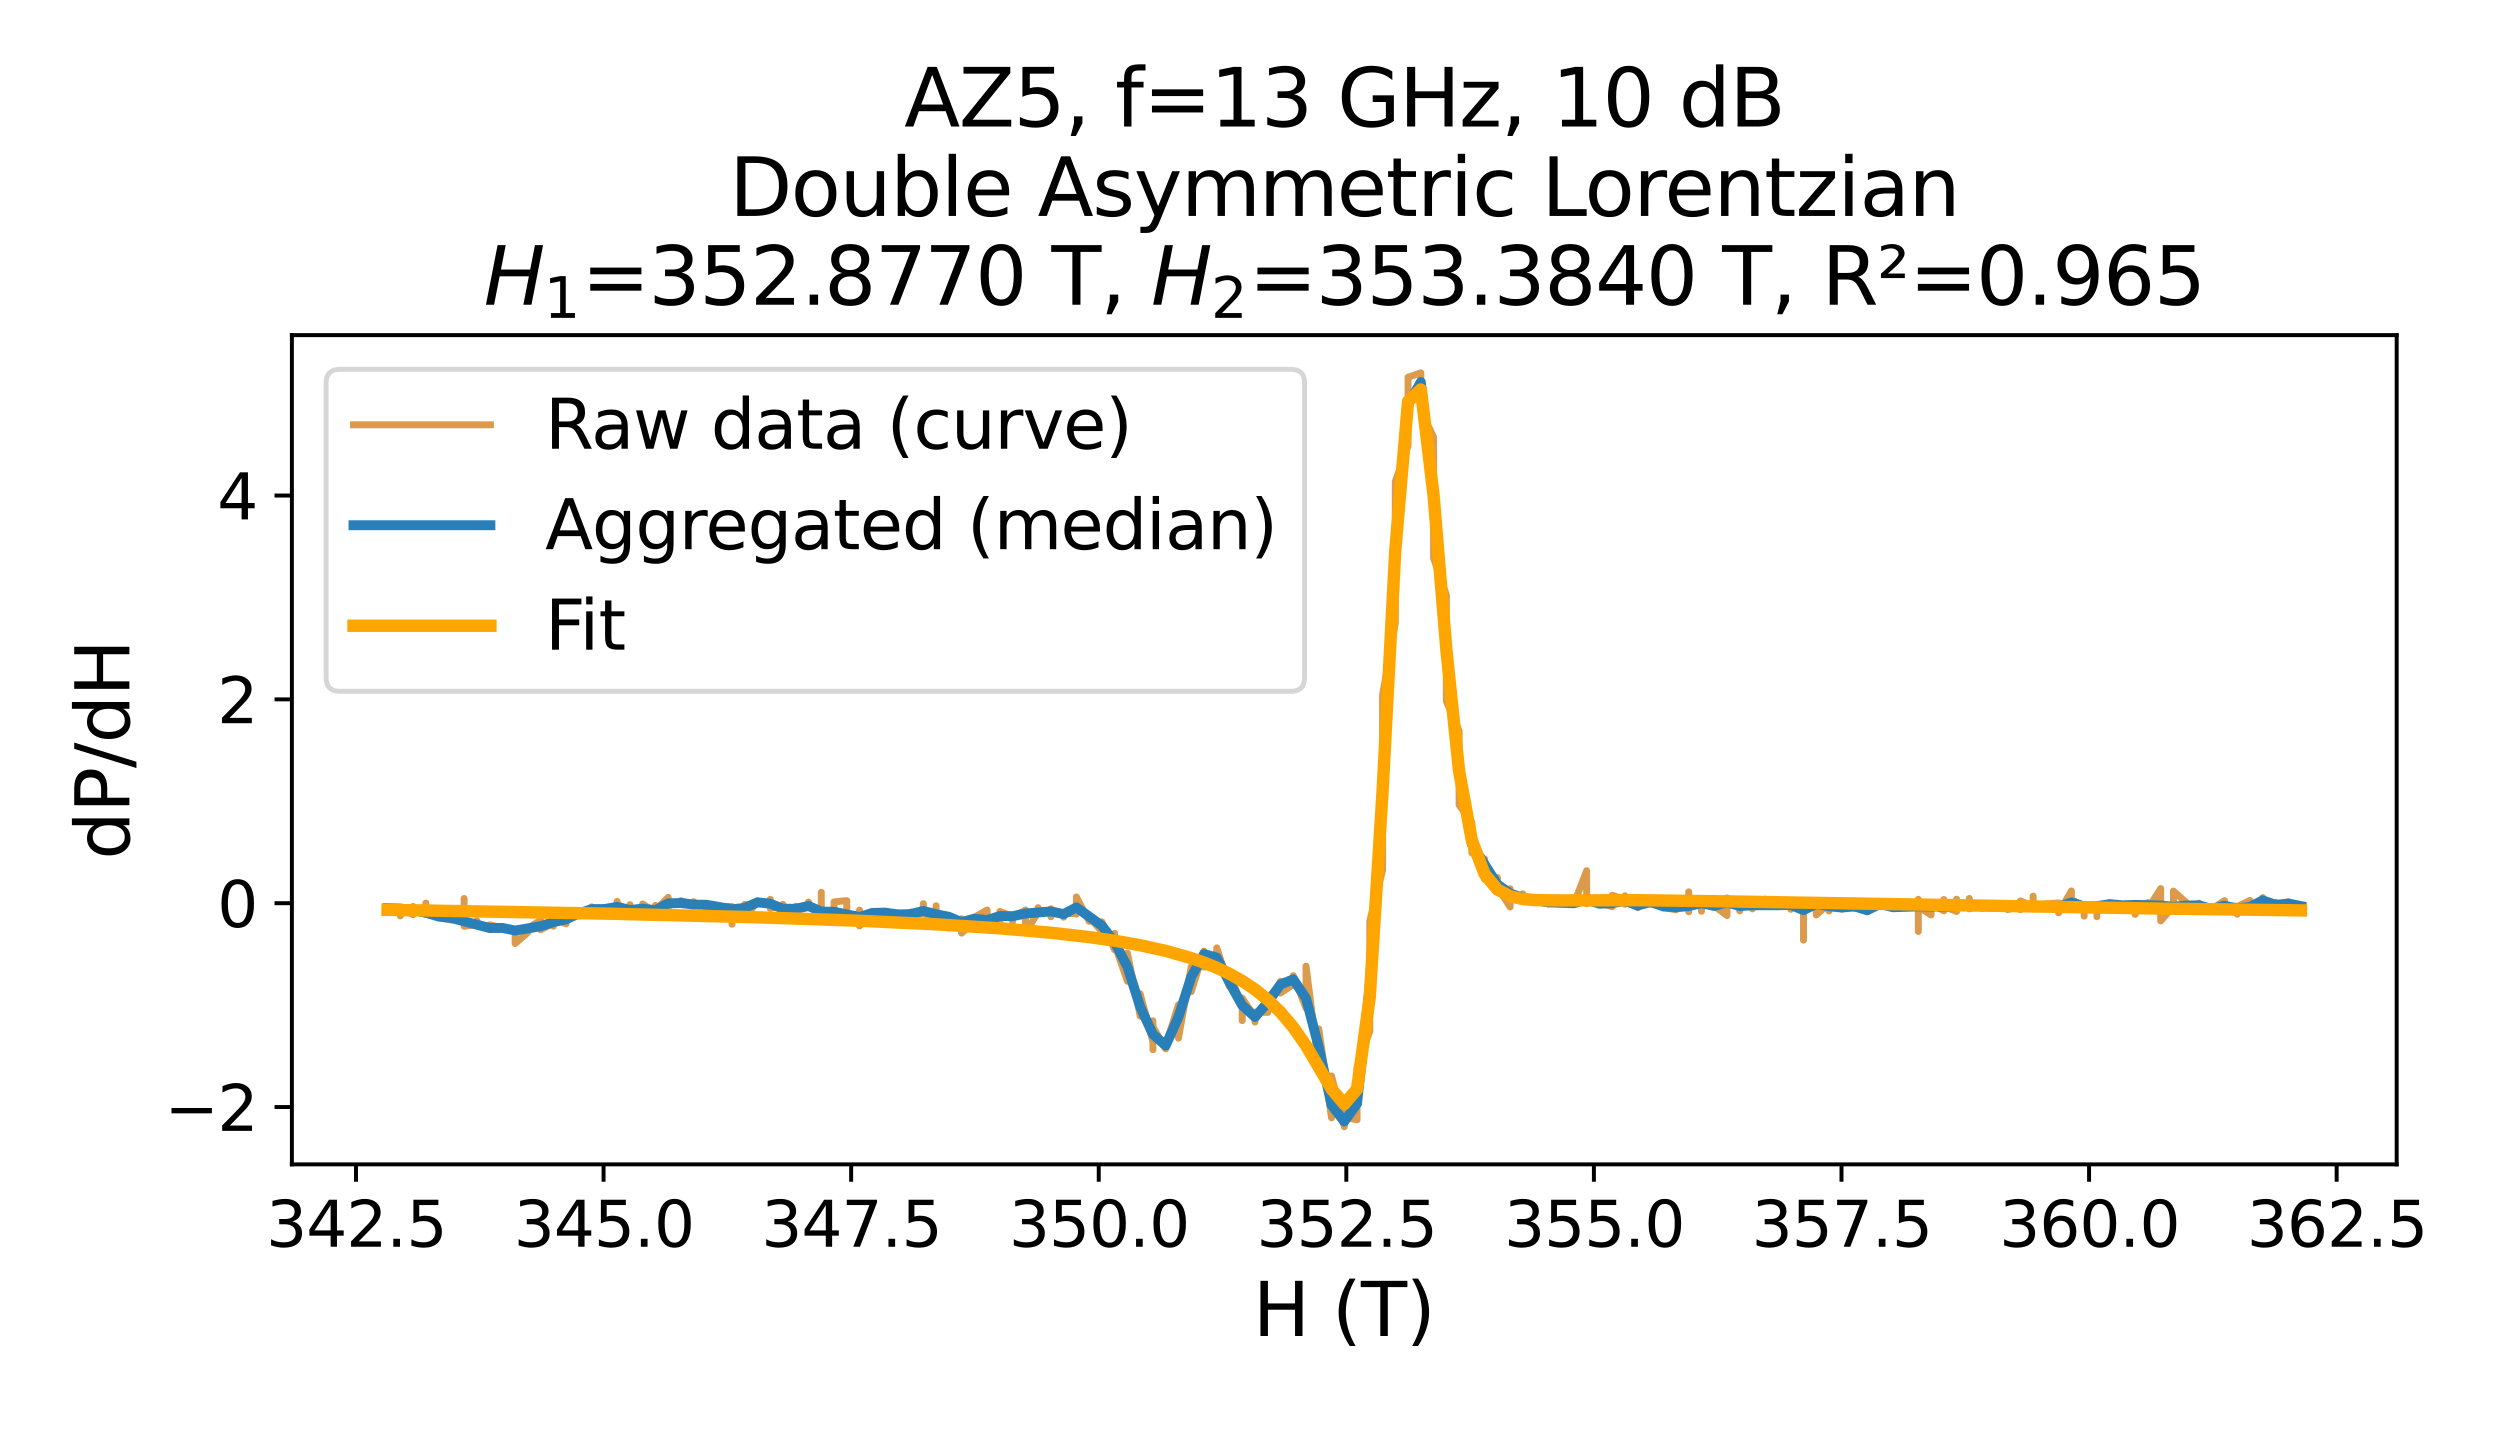 <?xml version="1.0" encoding="utf-8" standalone="no"?>
<!DOCTYPE svg PUBLIC "-//W3C//DTD SVG 1.1//EN"
  "http://www.w3.org/Graphics/SVG/1.1/DTD/svg11.dtd">
<svg xmlns:xlink="http://www.w3.org/1999/xlink" width="504pt" height="288pt" viewBox="0 0 504 288" xmlns="http://www.w3.org/2000/svg" version="1.1">
 <defs>
  <style type="text/css">*{stroke-linejoin: round; stroke-linecap: butt}</style>
 </defs>
 <g id="figure_1">
  <g id="patch_1">
   <path d="M 0 288 
L 504 288 
L 504 0 
L 0 0 
z
" style="fill: #ffffff"/>
  </g>
  <g id="axes_1">
   <g id="patch_2">
    <path d="M 58.844 234.736 
L 483.169 234.736 
L 483.169 67.56 
L 58.844 67.56 
z
" style="fill: #ffffff"/>
   </g>
   <g id="matplotlib.axis_1">
    <g id="xtick_1">
     <g id="line2d_1">
      <defs>
       <path id="m969cd2d7d8" d="M 0 0 
L 0 3.5 
" style="stroke: #000000; stroke-width: 0.8"/>
      </defs>
      <g>
       <use xlink:href="#m969cd2d7d8" x="71.767" y="234.736" style="stroke: #000000; stroke-width: 0.8"/>
      </g>
     </g>
     <g id="text_1">
      <!-- 342.5 -->
      <g transform="translate(53.659 251.348) scale(0.127 -0.127)">
       <defs>
        <path id="DejaVuSans-33" d="M 2597 2516 
Q 3050 2419 3304 2112 
Q 3559 1806 3559 1356 
Q 3559 666 3084 287 
Q 2609 -91 1734 -91 
Q 1441 -91 1130 -33 
Q 819 25 488 141 
L 488 750 
Q 750 597 1062 519 
Q 1375 441 1716 441 
Q 2309 441 2620 675 
Q 2931 909 2931 1356 
Q 2931 1769 2642 2001 
Q 2353 2234 1838 2234 
L 1294 2234 
L 1294 2753 
L 1863 2753 
Q 2328 2753 2575 2939 
Q 2822 3125 2822 3475 
Q 2822 3834 2567 4026 
Q 2313 4219 1838 4219 
Q 1578 4219 1281 4162 
Q 984 4106 628 3988 
L 628 4550 
Q 988 4650 1302 4700 
Q 1616 4750 1894 4750 
Q 2613 4750 3031 4423 
Q 3450 4097 3450 3541 
Q 3450 3153 3228 2886 
Q 3006 2619 2597 2516 
z
" transform="scale(0.016)"/>
        <path id="DejaVuSans-34" d="M 2419 4116 
L 825 1625 
L 2419 1625 
L 2419 4116 
z
M 2253 4666 
L 3047 4666 
L 3047 1625 
L 3713 1625 
L 3713 1100 
L 3047 1100 
L 3047 0 
L 2419 0 
L 2419 1100 
L 313 1100 
L 313 1709 
L 2253 4666 
z
" transform="scale(0.016)"/>
        <path id="DejaVuSans-32" d="M 1228 531 
L 3431 531 
L 3431 0 
L 469 0 
L 469 531 
Q 828 903 1448 1529 
Q 2069 2156 2228 2338 
Q 2531 2678 2651 2914 
Q 2772 3150 2772 3378 
Q 2772 3750 2511 3984 
Q 2250 4219 1831 4219 
Q 1534 4219 1204 4116 
Q 875 4013 500 3803 
L 500 4441 
Q 881 4594 1212 4672 
Q 1544 4750 1819 4750 
Q 2544 4750 2975 4387 
Q 3406 4025 3406 3419 
Q 3406 3131 3298 2873 
Q 3191 2616 2906 2266 
Q 2828 2175 2409 1742 
Q 1991 1309 1228 531 
z
" transform="scale(0.016)"/>
        <path id="DejaVuSans-2e" d="M 684 794 
L 1344 794 
L 1344 0 
L 684 0 
L 684 794 
z
" transform="scale(0.016)"/>
        <path id="DejaVuSans-35" d="M 691 4666 
L 3169 4666 
L 3169 4134 
L 1269 4134 
L 1269 2991 
Q 1406 3038 1543 3061 
Q 1681 3084 1819 3084 
Q 2600 3084 3056 2656 
Q 3513 2228 3513 1497 
Q 3513 744 3044 326 
Q 2575 -91 1722 -91 
Q 1428 -91 1123 -41 
Q 819 9 494 109 
L 494 744 
Q 775 591 1075 516 
Q 1375 441 1709 441 
Q 2250 441 2565 725 
Q 2881 1009 2881 1497 
Q 2881 1984 2565 2268 
Q 2250 2553 1709 2553 
Q 1456 2553 1204 2497 
Q 953 2441 691 2322 
L 691 4666 
z
" transform="scale(0.016)"/>
       </defs>
       <use xlink:href="#DejaVuSans-33"/>
       <use xlink:href="#DejaVuSans-34" transform="translate(63.623 0)"/>
       <use xlink:href="#DejaVuSans-32" transform="translate(127.246 0)"/>
       <use xlink:href="#DejaVuSans-2e" transform="translate(190.869 0)"/>
       <use xlink:href="#DejaVuSans-35" transform="translate(222.656 0)"/>
      </g>
     </g>
    </g>
    <g id="xtick_2">
     <g id="line2d_2">
      <g>
       <use xlink:href="#m969cd2d7d8" x="121.679" y="234.736" style="stroke: #000000; stroke-width: 0.8"/>
      </g>
     </g>
     <g id="text_2">
      <!-- 345.0 -->
      <g transform="translate(103.572 251.348) scale(0.127 -0.127)">
       <defs>
        <path id="DejaVuSans-30" d="M 2034 4250 
Q 1547 4250 1301 3770 
Q 1056 3291 1056 2328 
Q 1056 1369 1301 889 
Q 1547 409 2034 409 
Q 2525 409 2770 889 
Q 3016 1369 3016 2328 
Q 3016 3291 2770 3770 
Q 2525 4250 2034 4250 
z
M 2034 4750 
Q 2819 4750 3233 4129 
Q 3647 3509 3647 2328 
Q 3647 1150 3233 529 
Q 2819 -91 2034 -91 
Q 1250 -91 836 529 
Q 422 1150 422 2328 
Q 422 3509 836 4129 
Q 1250 4750 2034 4750 
z
" transform="scale(0.016)"/>
       </defs>
       <use xlink:href="#DejaVuSans-33"/>
       <use xlink:href="#DejaVuSans-34" transform="translate(63.623 0)"/>
       <use xlink:href="#DejaVuSans-35" transform="translate(127.246 0)"/>
       <use xlink:href="#DejaVuSans-2e" transform="translate(190.869 0)"/>
       <use xlink:href="#DejaVuSans-30" transform="translate(222.656 0)"/>
      </g>
     </g>
    </g>
    <g id="xtick_3">
     <g id="line2d_3">
      <g>
       <use xlink:href="#m969cd2d7d8" x="171.592" y="234.736" style="stroke: #000000; stroke-width: 0.8"/>
      </g>
     </g>
     <g id="text_3">
      <!-- 347.5 -->
      <g transform="translate(153.485 251.348) scale(0.127 -0.127)">
       <defs>
        <path id="DejaVuSans-37" d="M 525 4666 
L 3525 4666 
L 3525 4397 
L 1831 0 
L 1172 0 
L 2766 4134 
L 525 4134 
L 525 4666 
z
" transform="scale(0.016)"/>
       </defs>
       <use xlink:href="#DejaVuSans-33"/>
       <use xlink:href="#DejaVuSans-34" transform="translate(63.623 0)"/>
       <use xlink:href="#DejaVuSans-37" transform="translate(127.246 0)"/>
       <use xlink:href="#DejaVuSans-2e" transform="translate(190.869 0)"/>
       <use xlink:href="#DejaVuSans-35" transform="translate(222.656 0)"/>
      </g>
     </g>
    </g>
    <g id="xtick_4">
     <g id="line2d_4">
      <g>
       <use xlink:href="#m969cd2d7d8" x="221.505" y="234.736" style="stroke: #000000; stroke-width: 0.8"/>
      </g>
     </g>
     <g id="text_4">
      <!-- 350.0 -->
      <g transform="translate(203.398 251.348) scale(0.127 -0.127)">
       <use xlink:href="#DejaVuSans-33"/>
       <use xlink:href="#DejaVuSans-35" transform="translate(63.623 0)"/>
       <use xlink:href="#DejaVuSans-30" transform="translate(127.246 0)"/>
       <use xlink:href="#DejaVuSans-2e" transform="translate(190.869 0)"/>
       <use xlink:href="#DejaVuSans-30" transform="translate(222.656 0)"/>
      </g>
     </g>
    </g>
    <g id="xtick_5">
     <g id="line2d_5">
      <g>
       <use xlink:href="#m969cd2d7d8" x="271.418" y="234.736" style="stroke: #000000; stroke-width: 0.8"/>
      </g>
     </g>
     <g id="text_5">
      <!-- 352.5 -->
      <g transform="translate(253.311 251.348) scale(0.127 -0.127)">
       <use xlink:href="#DejaVuSans-33"/>
       <use xlink:href="#DejaVuSans-35" transform="translate(63.623 0)"/>
       <use xlink:href="#DejaVuSans-32" transform="translate(127.246 0)"/>
       <use xlink:href="#DejaVuSans-2e" transform="translate(190.869 0)"/>
       <use xlink:href="#DejaVuSans-35" transform="translate(222.656 0)"/>
      </g>
     </g>
    </g>
    <g id="xtick_6">
     <g id="line2d_6">
      <g>
       <use xlink:href="#m969cd2d7d8" x="321.331" y="234.736" style="stroke: #000000; stroke-width: 0.8"/>
      </g>
     </g>
     <g id="text_6">
      <!-- 355.0 -->
      <g transform="translate(303.224 251.348) scale(0.127 -0.127)">
       <use xlink:href="#DejaVuSans-33"/>
       <use xlink:href="#DejaVuSans-35" transform="translate(63.623 0)"/>
       <use xlink:href="#DejaVuSans-35" transform="translate(127.246 0)"/>
       <use xlink:href="#DejaVuSans-2e" transform="translate(190.869 0)"/>
       <use xlink:href="#DejaVuSans-30" transform="translate(222.656 0)"/>
      </g>
     </g>
    </g>
    <g id="xtick_7">
     <g id="line2d_7">
      <g>
       <use xlink:href="#m969cd2d7d8" x="371.244" y="234.736" style="stroke: #000000; stroke-width: 0.8"/>
      </g>
     </g>
     <g id="text_7">
      <!-- 357.5 -->
      <g transform="translate(353.136 251.348) scale(0.127 -0.127)">
       <use xlink:href="#DejaVuSans-33"/>
       <use xlink:href="#DejaVuSans-35" transform="translate(63.623 0)"/>
       <use xlink:href="#DejaVuSans-37" transform="translate(127.246 0)"/>
       <use xlink:href="#DejaVuSans-2e" transform="translate(190.869 0)"/>
       <use xlink:href="#DejaVuSans-35" transform="translate(222.656 0)"/>
      </g>
     </g>
    </g>
    <g id="xtick_8">
     <g id="line2d_8">
      <g>
       <use xlink:href="#m969cd2d7d8" x="421.156" y="234.736" style="stroke: #000000; stroke-width: 0.8"/>
      </g>
     </g>
     <g id="text_8">
      <!-- 360.0 -->
      <g transform="translate(403.049 251.348) scale(0.127 -0.127)">
       <defs>
        <path id="DejaVuSans-36" d="M 2113 2584 
Q 1688 2584 1439 2293 
Q 1191 2003 1191 1497 
Q 1191 994 1439 701 
Q 1688 409 2113 409 
Q 2538 409 2786 701 
Q 3034 994 3034 1497 
Q 3034 2003 2786 2293 
Q 2538 2584 2113 2584 
z
M 3366 4563 
L 3366 3988 
Q 3128 4100 2886 4159 
Q 2644 4219 2406 4219 
Q 1781 4219 1451 3797 
Q 1122 3375 1075 2522 
Q 1259 2794 1537 2939 
Q 1816 3084 2150 3084 
Q 2853 3084 3261 2657 
Q 3669 2231 3669 1497 
Q 3669 778 3244 343 
Q 2819 -91 2113 -91 
Q 1303 -91 875 529 
Q 447 1150 447 2328 
Q 447 3434 972 4092 
Q 1497 4750 2381 4750 
Q 2619 4750 2861 4703 
Q 3103 4656 3366 4563 
z
" transform="scale(0.016)"/>
       </defs>
       <use xlink:href="#DejaVuSans-33"/>
       <use xlink:href="#DejaVuSans-36" transform="translate(63.623 0)"/>
       <use xlink:href="#DejaVuSans-30" transform="translate(127.246 0)"/>
       <use xlink:href="#DejaVuSans-2e" transform="translate(190.869 0)"/>
       <use xlink:href="#DejaVuSans-30" transform="translate(222.656 0)"/>
      </g>
     </g>
    </g>
    <g id="xtick_9">
     <g id="line2d_9">
      <g>
       <use xlink:href="#m969cd2d7d8" x="471.069" y="234.736" style="stroke: #000000; stroke-width: 0.8"/>
      </g>
     </g>
     <g id="text_9">
      <!-- 362.5 -->
      <g transform="translate(452.962 251.348) scale(0.127 -0.127)">
       <use xlink:href="#DejaVuSans-33"/>
       <use xlink:href="#DejaVuSans-36" transform="translate(63.623 0)"/>
       <use xlink:href="#DejaVuSans-32" transform="translate(127.246 0)"/>
       <use xlink:href="#DejaVuSans-2e" transform="translate(190.869 0)"/>
       <use xlink:href="#DejaVuSans-35" transform="translate(222.656 0)"/>
      </g>
     </g>
    </g>
    <g id="text_10">
     <!-- H (T) -->
     <g transform="translate(252.611 269.338) scale(0.149 -0.149)">
      <defs>
       <path id="DejaVuSans-48" d="M 628 4666 
L 1259 4666 
L 1259 2753 
L 3553 2753 
L 3553 4666 
L 4184 4666 
L 4184 0 
L 3553 0 
L 3553 2222 
L 1259 2222 
L 1259 0 
L 628 0 
L 628 4666 
z
" transform="scale(0.016)"/>
       <path id="DejaVuSans-20" transform="scale(0.016)"/>
       <path id="DejaVuSans-28" d="M 1984 4856 
Q 1566 4138 1362 3434 
Q 1159 2731 1159 2009 
Q 1159 1288 1364 580 
Q 1569 -128 1984 -844 
L 1484 -844 
Q 1016 -109 783 600 
Q 550 1309 550 2009 
Q 550 2706 781 3412 
Q 1013 4119 1484 4856 
L 1984 4856 
z
" transform="scale(0.016)"/>
       <path id="DejaVuSans-54" d="M -19 4666 
L 3928 4666 
L 3928 4134 
L 2272 4134 
L 2272 0 
L 1638 0 
L 1638 4134 
L -19 4134 
L -19 4666 
z
" transform="scale(0.016)"/>
       <path id="DejaVuSans-29" d="M 513 4856 
L 1013 4856 
Q 1481 4119 1714 3412 
Q 1947 2706 1947 2009 
Q 1947 1309 1714 600 
Q 1481 -109 1013 -844 
L 513 -844 
Q 928 -128 1133 580 
Q 1338 1288 1338 2009 
Q 1338 2731 1133 3434 
Q 928 4138 513 4856 
z
" transform="scale(0.016)"/>
      </defs>
      <use xlink:href="#DejaVuSans-48"/>
      <use xlink:href="#DejaVuSans-20" transform="translate(75.195 0)"/>
      <use xlink:href="#DejaVuSans-28" transform="translate(106.982 0)"/>
      <use xlink:href="#DejaVuSans-54" transform="translate(145.996 0)"/>
      <use xlink:href="#DejaVuSans-29" transform="translate(207.08 0)"/>
     </g>
    </g>
   </g>
   <g id="matplotlib.axis_2">
    <g id="ytick_1">
     <g id="line2d_10">
      <defs>
       <path id="m5cdd044315" d="M 0 0 
L -3.5 0 
" style="stroke: #000000; stroke-width: 0.8"/>
      </defs>
      <g>
       <use xlink:href="#m5cdd044315" x="58.844" y="223.18" style="stroke: #000000; stroke-width: 0.8"/>
      </g>
     </g>
     <g id="text_11">
      <!-- −2 -->
      <g transform="translate(33.195 227.986) scale(0.127 -0.127)">
       <defs>
        <path id="DejaVuSans-2212" d="M 678 2272 
L 4684 2272 
L 4684 1741 
L 678 1741 
L 678 2272 
z
" transform="scale(0.016)"/>
       </defs>
       <use xlink:href="#DejaVuSans-2212"/>
       <use xlink:href="#DejaVuSans-32" transform="translate(83.789 0)"/>
      </g>
     </g>
    </g>
    <g id="ytick_2">
     <g id="line2d_11">
      <g>
       <use xlink:href="#m5cdd044315" x="58.844" y="182.086" style="stroke: #000000; stroke-width: 0.8"/>
      </g>
     </g>
     <g id="text_12">
      <!-- 0 -->
      <g transform="translate(43.795 186.892) scale(0.127 -0.127)">
       <use xlink:href="#DejaVuSans-30"/>
      </g>
     </g>
    </g>
    <g id="ytick_3">
     <g id="line2d_12">
      <g>
       <use xlink:href="#m5cdd044315" x="58.844" y="140.993" style="stroke: #000000; stroke-width: 0.8"/>
      </g>
     </g>
     <g id="text_13">
      <!-- 2 -->
      <g transform="translate(43.795 145.799) scale(0.127 -0.127)">
       <use xlink:href="#DejaVuSans-32"/>
      </g>
     </g>
    </g>
    <g id="ytick_4">
     <g id="line2d_13">
      <g>
       <use xlink:href="#m5cdd044315" x="58.844" y="99.899" style="stroke: #000000; stroke-width: 0.8"/>
      </g>
     </g>
     <g id="text_14">
      <!-- 4 -->
      <g transform="translate(43.795 104.705) scale(0.127 -0.127)">
       <use xlink:href="#DejaVuSans-34"/>
      </g>
     </g>
    </g>
    <g id="text_15">
     <!-- dP/dH -->
     <g transform="translate(26.086 173.286) rotate(-90) scale(0.149 -0.149)">
      <defs>
       <path id="DejaVuSans-64" d="M 2906 2969 
L 2906 4863 
L 3481 4863 
L 3481 0 
L 2906 0 
L 2906 525 
Q 2725 213 2448 61 
Q 2172 -91 1784 -91 
Q 1150 -91 751 415 
Q 353 922 353 1747 
Q 353 2572 751 3078 
Q 1150 3584 1784 3584 
Q 2172 3584 2448 3432 
Q 2725 3281 2906 2969 
z
M 947 1747 
Q 947 1113 1208 752 
Q 1469 391 1925 391 
Q 2381 391 2643 752 
Q 2906 1113 2906 1747 
Q 2906 2381 2643 2742 
Q 2381 3103 1925 3103 
Q 1469 3103 1208 2742 
Q 947 2381 947 1747 
z
" transform="scale(0.016)"/>
       <path id="DejaVuSans-50" d="M 1259 4147 
L 1259 2394 
L 2053 2394 
Q 2494 2394 2734 2622 
Q 2975 2850 2975 3272 
Q 2975 3691 2734 3919 
Q 2494 4147 2053 4147 
L 1259 4147 
z
M 628 4666 
L 2053 4666 
Q 2838 4666 3239 4311 
Q 3641 3956 3641 3272 
Q 3641 2581 3239 2228 
Q 2838 1875 2053 1875 
L 1259 1875 
L 1259 0 
L 628 0 
L 628 4666 
z
" transform="scale(0.016)"/>
       <path id="DejaVuSans-2f" d="M 1625 4666 
L 2156 4666 
L 531 -594 
L 0 -594 
L 1625 4666 
z
" transform="scale(0.016)"/>
      </defs>
      <use xlink:href="#DejaVuSans-64"/>
      <use xlink:href="#DejaVuSans-50" transform="translate(63.477 0)"/>
      <use xlink:href="#DejaVuSans-2f" transform="translate(123.779 0)"/>
      <use xlink:href="#DejaVuSans-64" transform="translate(157.471 0)"/>
      <use xlink:href="#DejaVuSans-48" transform="translate(220.947 0)"/>
     </g>
    </g>
   </g>
   <g id="line2d_14">
    <path d="M 78.132 183.098 
L 80.703 183.131 
L 80.703 184.647 
L 80.703 183.204 
L 83.275 184.402 
L 83.275 182.74 
L 83.275 183.575 
L 85.847 184.356 
L 85.847 182.058 
L 85.847 183.714 
L 88.418 184.733 
L 88.418 184.197 
L 88.418 184.985 
L 90.99 185.488 
L 90.99 184.925 
L 93.562 185.349 
L 93.562 181.131 
L 93.562 186.74 
L 96.133 186.409 
L 96.133 186.561 
L 96.133 185.601 
L 96.133 186.455 
L 98.705 186.905 
L 98.705 187.303 
L 98.705 186.462 
L 101.277 187.018 
L 101.277 187.157 
L 101.277 186.879 
L 103.848 187.799 
L 103.848 187.309 
L 103.848 190.223 
L 106.42 187.965 
L 106.42 186.991 
L 106.42 187.137 
L 108.992 185.495 
L 108.992 187.442 
L 111.563 186.124 
L 111.563 186.74 
L 111.563 185.223 
L 114.135 186.243 
L 114.135 184.846 
L 114.135 185.554 
L 116.707 183.628 
L 116.707 184.641 
L 119.278 183.071 
L 119.278 184.104 
L 119.278 182.82 
L 119.278 183.489 
L 121.85 183.237 
L 121.85 183.085 
L 121.85 183.601 
L 124.422 183.297 
L 124.422 181.707 
L 124.422 182.343 
L 126.993 183.502 
L 126.993 182.376 
L 126.993 183.449 
L 129.565 183.455 
L 129.565 183.502 
L 129.565 182.237 
L 132.137 183.939 
L 132.137 182.522 
L 132.137 183.489 
L 134.708 180.906 
L 134.708 183.641 
L 134.708 182.376 
L 137.28 182.217 
L 137.28 181.568 
L 139.852 182.475 
L 139.852 181.774 
L 139.852 182.648 
L 139.852 182.264 
L 142.423 182.111 
L 142.423 183.191 
L 144.995 183.085 
L 144.995 183.727 
L 144.995 182.667 
L 144.995 182.714 
L 147.567 182.754 
L 147.567 186.323 
L 147.567 183.462 
L 150.138 182.8 
L 150.138 182.317 
L 150.138 185.323 
L 152.71 181.608 
L 152.71 182.118 
L 152.71 182.111 
L 155.282 181.873 
L 155.282 181.297 
L 155.282 183.144 
L 157.853 182.562 
L 157.853 183.932 
L 157.853 182.317 
L 157.853 183.846 
L 160.425 183.217 
L 160.425 182.701 
L 160.425 183.78 
L 162.997 182.495 
L 162.997 181.846 
L 162.997 182.952 
L 165.568 183.588 
L 165.568 179.886 
L 165.568 184.475 
L 168.14 183.932 
L 168.14 183.939 
L 168.14 181.82 
L 170.712 181.562 
L 170.712 185.753 
L 173.283 183.932 
L 173.283 183.469 
L 173.283 186.673 
L 175.855 183.979 
L 175.855 184.627 
L 175.855 183.813 
L 178.427 184.065 
L 178.427 183.787 
L 178.427 184.349 
L 180.998 184.363 
L 180.998 184.965 
L 180.998 184.058 
L 183.57 185.025 
L 183.57 183.886 
L 183.57 184.588 
L 186.142 184.19 
L 186.142 182.178 
L 186.142 184.237 
L 188.713 184.826 
L 188.713 182.601 
L 188.713 186.223 
L 188.713 183.787 
L 191.285 187.058 
L 191.285 184.647 
L 191.285 184.661 
L 193.857 186.521 
L 193.857 185.23 
L 193.857 188.117 
L 196.428 185.886 
L 196.428 184.925 
L 199 183.455 
L 199 186.157 
L 199 185.707 
L 201.572 184.627 
L 201.572 184.72 
L 201.572 185.972 
L 201.572 183.753 
L 204.143 184.733 
L 204.143 185.786 
L 204.143 184.588 
L 204.143 184.68 
L 206.715 183.575 
L 206.715 183.449 
L 206.715 188.031 
L 209.287 183.932 
L 209.287 184.204 
L 209.287 182.985 
L 209.287 184.018 
L 211.858 183.548 
L 211.858 184.813 
L 211.858 183.21 
L 211.858 183.932 
L 214.43 184.31 
L 214.43 184.25 
L 214.43 184.906 
L 214.43 184.137 
L 217.002 184.184 
L 217.002 184.303 
L 217.002 180.82 
L 219.573 185.74 
L 219.573 184.601 
L 219.573 184.932 
L 222.145 187.779 
L 222.145 185.846 
L 224.717 191.501 
L 224.717 188.157 
L 224.717 190.441 
L 227.288 197.824 
L 227.288 192.143 
L 229.86 204.849 
L 229.86 204.505 
L 229.86 200.347 
L 232.432 210.041 
L 232.432 211.616 
L 232.432 205.796 
L 232.432 206.988 
L 235.003 211.451 
L 235.003 210.61 
L 235.003 210.802 
L 237.575 202.565 
L 237.575 209.292 
L 240.147 194.891 
L 240.147 199.936 
L 242.718 191.739 
L 242.718 194.95 
L 245.29 194.798 
L 245.29 191.09 
L 247.862 198.844 
L 247.862 195.732 
L 250.433 203.201 
L 250.433 205.763 
L 250.433 201.214 
L 253.005 205.061 
L 253.005 206.041 
L 253.005 204.028 
L 255.577 204.101 
L 255.577 200.704 
L 255.577 201.009 
L 258.148 198.738 
L 258.148 197.844 
L 258.148 200.194 
L 260.72 198.473 
L 260.72 196.685 
L 263.292 203.22 
L 263.292 202.989 
L 263.292 194.765 
L 265.863 214.921 
L 265.863 207.425 
L 268.435 225.349 
L 268.435 224.8 
L 268.435 216.907 
L 271.007 227.137 
L 271.007 222.979 
L 271.007 225.25 
L 273.578 225.76 
L 273.578 225.687 
L 273.578 215.159 
L 276.15 207.908 
L 276.15 185.66 
L 278.722 175.45 
L 278.722 140.118 
L 281.293 125.57 
L 281.293 97.09 
L 283.865 89.892 
L 283.865 76.053 
L 286.437 75.159 
L 286.437 75.166 
L 286.437 82.767 
L 289.008 88.124 
L 289.008 112.492 
L 291.58 119.968 
L 291.58 141.349 
L 294.152 147.335 
L 294.152 162.267 
L 296.723 165.856 
L 296.723 171.927 
L 299.295 173.159 
L 299.295 177.278 
L 301.867 176.913 
L 301.867 178.887 
L 304.438 182.846 
L 304.438 179.171 
L 304.438 180.37 
L 307.01 180.774 
L 307.01 180.204 
L 307.01 181.668 
L 309.582 181.045 
L 309.582 181.939 
L 309.582 181.31 
L 312.153 181.939 
L 312.153 182.237 
L 312.153 181.813 
L 314.725 182.184 
L 314.725 181.707 
L 314.725 182.052 
L 317.297 181.939 
L 317.297 182.303 
L 317.297 180.939 
L 317.297 182.25 
L 319.868 175.536 
L 319.868 182.197 
L 319.868 180.708 
L 322.44 182.244 
L 322.44 182.416 
L 322.44 181.939 
L 325.012 182.8 
L 325.012 180.496 
L 327.583 181.297 
L 327.583 182.297 
L 327.583 180.588 
L 327.583 181.906 
L 330.155 182.058 
L 330.155 182.992 
L 330.155 182.151 
L 332.727 182.144 
L 332.727 182.29 
L 332.727 181.376 
L 335.298 182.509 
L 335.298 183.032 
L 335.298 182.158 
L 335.298 182.939 
L 337.87 183.422 
L 337.87 182.409 
L 337.87 182.562 
L 340.442 182.813 
L 340.442 183.82 
L 340.442 179.787 
L 340.442 182.535 
L 343.013 181.608 
L 343.013 183.714 
L 343.013 181.595 
L 345.585 182.072 
L 345.585 182.813 
L 345.585 182.621 
L 348.157 184.574 
L 348.157 181.025 
L 348.157 181.337 
L 350.728 182.621 
L 350.728 181.608 
L 350.728 183.647 
L 350.728 182.714 
L 353.3 182.131 
L 353.3 181.86 
L 353.3 183.224 
L 353.3 182.873 
L 355.872 181.27 
L 355.872 182.767 
L 358.443 182.396 
L 358.443 182.535 
L 358.443 182.515 
L 361.015 182.707 
L 361.015 183.316 
L 361.015 181.76 
L 363.587 184.051 
L 363.587 189.527 
L 363.587 182.641 
L 366.158 181.972 
L 366.158 184.462 
L 368.73 182.158 
L 368.73 183.661 
L 368.73 182.442 
L 371.302 182.681 
L 371.302 183.237 
L 373.873 182.376 
L 373.873 183.118 
L 373.873 182.8 
L 376.445 183.826 
L 376.445 182.608 
L 376.445 183.654 
L 379.017 181.906 
L 379.017 182.35 
L 381.588 183.085 
L 381.588 183.052 
L 381.588 182.383 
L 384.16 182.436 
L 384.16 183.018 
L 384.16 182.634 
L 386.732 182.661 
L 386.732 187.786 
L 386.732 181.303 
L 386.732 182.787 
L 389.303 184.449 
L 389.303 182.151 
L 391.875 183.628 
L 391.875 181.343 
L 391.875 182.74 
L 394.447 183.753 
L 394.447 181.277 
L 394.447 183.098 
L 397.018 182.807 
L 397.018 181.125 
L 397.018 183.217 
L 399.59 182.436 
L 399.59 183.138 
L 399.59 182.197 
L 402.162 182.111 
L 402.162 183.032 
L 402.162 182.568 
L 404.733 182.667 
L 404.733 182.469 
L 404.733 183.336 
L 407.305 182.86 
L 407.305 183.396 
L 407.305 181.628 
L 409.877 182.667 
L 409.877 180.661 
L 409.877 183.23 
L 409.877 182.628 
L 412.449 182.919 
L 412.449 182.244 
L 415.02 182.025 
L 415.02 184.025 
L 417.592 179.615 
L 417.592 182.999 
L 417.592 181.363 
L 420.164 182.687 
L 420.164 182.363 
L 420.164 184.694 
L 420.164 182.807 
L 422.735 182.681 
L 422.735 184.806 
L 422.735 182.416 
L 422.735 182.687 
L 425.307 182.873 
L 425.307 182.085 
L 425.307 182.343 
L 427.879 182.475 
L 427.879 182.449 
L 427.879 183.071 
L 427.879 182.562 
L 430.45 182.125 
L 430.45 184.343 
L 430.45 182.707 
L 433.022 182.608 
L 433.022 181.979 
L 433.022 183.21 
L 435.594 179.132 
L 435.594 185.647 
L 438.165 182.714 
L 438.165 183.376 
L 438.165 179.641 
L 440.737 181.926 
L 440.737 183.568 
L 440.737 182.509 
L 443.309 182.615 
L 443.309 183.091 
L 443.309 182.091 
L 443.309 182.409 
L 445.88 183.25 
L 445.88 183.455 
L 445.88 182.879 
L 445.88 183.277 
L 448.452 181.555 
L 448.452 183.336 
L 448.452 182.707 
L 451.024 182.687 
L 451.024 184.296 
L 451.024 182.787 
L 453.595 181.515 
L 453.595 182.985 
L 456.167 181.747 
L 456.167 182.74 
L 456.167 180.946 
L 456.167 181.297 
L 458.739 182.131 
L 458.739 181.899 
L 458.739 183.343 
L 458.739 182.72 
L 461.31 182.687 
L 461.31 181.8 
L 461.31 182.389 
L 463.882 182.661 
L 463.882 182.654 
L 463.882 183.502 
L 463.882 182.555 
L 463.882 182.959 
" clip-path="url(#p2cd04f09ad)" style="fill: none; stroke: #cc7000; stroke-opacity: 0.7; stroke-width: 1.4; stroke-linecap: square"/>
   </g>
   <g id="line2d_15">
    <path d="M 78.132 183.098 
L 80.703 183.167 
L 83.275 183.449 
L 85.847 184.002 
L 88.418 184.773 
L 90.99 185.064 
L 98.705 187.087 
L 101.277 187.074 
L 103.848 187.6 
L 108.992 186.72 
L 111.563 185.902 
L 114.135 185.336 
L 116.707 184.131 
L 119.278 183.28 
L 121.85 183.263 
L 124.422 182.82 
L 126.993 183.465 
L 129.565 183.174 
L 132.137 183.515 
L 134.708 182.121 
L 137.28 182.042 
L 139.852 182.37 
L 142.423 182.403 
L 147.567 183.31 
L 150.138 183.035 
L 152.71 181.913 
L 155.282 182.181 
L 157.853 183.204 
L 160.425 183.217 
L 162.997 182.638 
L 165.568 183.777 
L 168.14 183.816 
L 173.283 184.876 
L 175.855 184.048 
L 178.427 183.982 
L 180.998 184.353 
L 183.57 184.277 
L 186.142 183.641 
L 188.713 184.306 
L 191.285 184.826 
L 193.857 185.899 
L 196.428 185.213 
L 199 185.488 
L 201.572 184.674 
L 204.143 184.707 
L 206.715 184.164 
L 211.858 183.74 
L 214.43 184.28 
L 217.002 182.929 
L 222.145 186.63 
L 224.717 189.964 
L 227.288 194.901 
L 229.86 202.972 
L 232.432 208.514 
L 235.003 210.782 
L 237.575 205.025 
L 240.147 196.97 
L 242.718 192.341 
L 245.29 193.043 
L 247.862 198.079 
L 250.433 202.674 
L 253.005 205.028 
L 255.577 202.078 
L 258.148 198.466 
L 260.72 197.433 
L 263.292 201.264 
L 265.863 211.1 
L 268.435 222.754 
L 271.007 226.084 
L 273.578 222.482 
L 276.15 198.503 
L 278.722 159.065 
L 281.293 111.665 
L 283.865 81.599 
L 286.437 77.03 
L 289.008 100.666 
L 291.58 130.933 
L 294.152 155.761 
L 296.723 170.226 
L 301.867 178.274 
L 304.438 180.118 
L 307.01 180.992 
L 312.153 181.913 
L 317.297 182.095 
L 319.868 181.366 
L 322.44 182.191 
L 325.012 182.078 
L 327.583 181.601 
L 330.155 182.558 
L 332.727 181.836 
L 335.298 182.724 
L 337.87 182.899 
L 340.442 182.674 
L 343.013 182.072 
L 345.585 182.631 
L 348.157 181.933 
L 350.728 182.667 
L 353.3 182.502 
L 358.443 182.502 
L 361.015 182.432 
L 363.587 183.475 
L 366.158 182.224 
L 368.73 182.697 
L 371.302 182.965 
L 373.873 182.734 
L 376.445 183.489 
L 379.017 182.23 
L 381.588 182.896 
L 386.732 182.724 
L 391.875 182.767 
L 394.447 182.654 
L 397.018 182.406 
L 399.59 182.538 
L 402.162 182.462 
L 404.733 182.919 
L 407.305 182.677 
L 412.449 182.638 
L 415.02 182.81 
L 417.592 181.923 
L 420.164 182.747 
L 422.735 182.684 
L 425.307 182.274 
L 427.879 182.519 
L 430.45 182.426 
L 435.594 182.552 
L 438.165 182.82 
L 440.737 182.562 
L 443.309 182.512 
L 445.88 183.263 
L 448.452 182.601 
L 451.024 183.161 
L 453.595 182.823 
L 456.167 181.522 
L 458.739 182.426 
L 461.31 182.151 
L 463.882 182.661 
L 463.882 182.661 
" clip-path="url(#p2cd04f09ad)" style="fill: none; stroke: #2980b9; stroke-width: 2; stroke-linecap: square"/>
   </g>
   <g id="line2d_16">
    <path d="M 78.132 183.425 
L 121.85 184.181 
L 152.71 184.929 
L 173.283 185.628 
L 188.713 186.344 
L 201.572 187.157 
L 211.858 188.041 
L 219.573 188.919 
L 224.717 189.654 
L 229.86 190.558 
L 235.003 191.693 
L 240.147 193.156 
L 242.718 194.054 
L 245.29 195.096 
L 247.862 196.317 
L 250.433 197.759 
L 253.005 199.48 
L 255.577 201.549 
L 258.148 204.058 
L 260.72 207.105 
L 263.292 210.778 
L 268.435 219.528 
L 271.007 222.589 
L 273.578 219.581 
L 276.15 200.93 
L 278.722 159.564 
L 281.293 110.869 
L 283.865 80.946 
L 286.437 78.522 
L 289.008 99.876 
L 291.58 130.911 
L 294.152 155.453 
L 296.723 169.411 
L 299.295 176.207 
L 301.867 179.31 
L 304.438 180.678 
L 307.01 181.253 
L 309.582 181.471 
L 314.725 181.531 
L 330.155 181.476 
L 348.157 181.717 
L 435.594 183.171 
L 463.882 183.533 
L 463.882 183.533 
" clip-path="url(#p2cd04f09ad)" style="fill: none; stroke: #ffa500; stroke-width: 2.5; stroke-linecap: square"/>
   </g>
   <g id="patch_3">
    <path d="M 58.844 234.736 
L 58.844 67.56 
" style="fill: none; stroke: #000000; stroke-width: 0.8; stroke-linejoin: miter; stroke-linecap: square"/>
   </g>
   <g id="patch_4">
    <path d="M 483.169 234.736 
L 483.169 67.56 
" style="fill: none; stroke: #000000; stroke-width: 0.8; stroke-linejoin: miter; stroke-linecap: square"/>
   </g>
   <g id="patch_5">
    <path d="M 58.844 234.736 
L 483.169 234.736 
" style="fill: none; stroke: #000000; stroke-width: 0.8; stroke-linejoin: miter; stroke-linecap: square"/>
   </g>
   <g id="patch_6">
    <path d="M 58.844 67.56 
L 483.169 67.56 
" style="fill: none; stroke: #000000; stroke-width: 0.8; stroke-linejoin: miter; stroke-linecap: square"/>
   </g>
   <g id="text_16">
    <!-- AZ5, f=13 GHz, 10 dB -->
    <g transform="translate(182.297 25.503) scale(0.161 -0.161)">
     <defs>
      <path id="DejaVuSans-41" d="M 2188 4044 
L 1331 1722 
L 3047 1722 
L 2188 4044 
z
M 1831 4666 
L 2547 4666 
L 4325 0 
L 3669 0 
L 3244 1197 
L 1141 1197 
L 716 0 
L 50 0 
L 1831 4666 
z
" transform="scale(0.016)"/>
      <path id="DejaVuSans-5a" d="M 359 4666 
L 4025 4666 
L 4025 4184 
L 1075 531 
L 4097 531 
L 4097 0 
L 288 0 
L 288 481 
L 3238 4134 
L 359 4134 
L 359 4666 
z
" transform="scale(0.016)"/>
      <path id="DejaVuSans-2c" d="M 750 794 
L 1409 794 
L 1409 256 
L 897 -744 
L 494 -744 
L 750 256 
L 750 794 
z
" transform="scale(0.016)"/>
      <path id="DejaVuSans-66" d="M 2375 4863 
L 2375 4384 
L 1825 4384 
Q 1516 4384 1395 4259 
Q 1275 4134 1275 3809 
L 1275 3500 
L 2222 3500 
L 2222 3053 
L 1275 3053 
L 1275 0 
L 697 0 
L 697 3053 
L 147 3053 
L 147 3500 
L 697 3500 
L 697 3744 
Q 697 4328 969 4595 
Q 1241 4863 1831 4863 
L 2375 4863 
z
" transform="scale(0.016)"/>
      <path id="DejaVuSans-3d" d="M 678 2906 
L 4684 2906 
L 4684 2381 
L 678 2381 
L 678 2906 
z
M 678 1631 
L 4684 1631 
L 4684 1100 
L 678 1100 
L 678 1631 
z
" transform="scale(0.016)"/>
      <path id="DejaVuSans-31" d="M 794 531 
L 1825 531 
L 1825 4091 
L 703 3866 
L 703 4441 
L 1819 4666 
L 2450 4666 
L 2450 531 
L 3481 531 
L 3481 0 
L 794 0 
L 794 531 
z
" transform="scale(0.016)"/>
      <path id="DejaVuSans-47" d="M 3809 666 
L 3809 1919 
L 2778 1919 
L 2778 2438 
L 4434 2438 
L 4434 434 
Q 4069 175 3628 42 
Q 3188 -91 2688 -91 
Q 1594 -91 976 548 
Q 359 1188 359 2328 
Q 359 3472 976 4111 
Q 1594 4750 2688 4750 
Q 3144 4750 3555 4637 
Q 3966 4525 4313 4306 
L 4313 3634 
Q 3963 3931 3569 4081 
Q 3175 4231 2741 4231 
Q 1884 4231 1454 3753 
Q 1025 3275 1025 2328 
Q 1025 1384 1454 906 
Q 1884 428 2741 428 
Q 3075 428 3337 486 
Q 3600 544 3809 666 
z
" transform="scale(0.016)"/>
      <path id="DejaVuSans-7a" d="M 353 3500 
L 3084 3500 
L 3084 2975 
L 922 459 
L 3084 459 
L 3084 0 
L 275 0 
L 275 525 
L 2438 3041 
L 353 3041 
L 353 3500 
z
" transform="scale(0.016)"/>
      <path id="DejaVuSans-42" d="M 1259 2228 
L 1259 519 
L 2272 519 
Q 2781 519 3026 730 
Q 3272 941 3272 1375 
Q 3272 1813 3026 2020 
Q 2781 2228 2272 2228 
L 1259 2228 
z
M 1259 4147 
L 1259 2741 
L 2194 2741 
Q 2656 2741 2882 2914 
Q 3109 3088 3109 3444 
Q 3109 3797 2882 3972 
Q 2656 4147 2194 4147 
L 1259 4147 
z
M 628 4666 
L 2241 4666 
Q 2963 4666 3353 4366 
Q 3744 4066 3744 3513 
Q 3744 3084 3544 2831 
Q 3344 2578 2956 2516 
Q 3422 2416 3680 2098 
Q 3938 1781 3938 1306 
Q 3938 681 3513 340 
Q 3088 0 2303 0 
L 628 0 
L 628 4666 
z
" transform="scale(0.016)"/>
     </defs>
     <use xlink:href="#DejaVuSans-41"/>
     <use xlink:href="#DejaVuSans-5a" transform="translate(68.408 0)"/>
     <use xlink:href="#DejaVuSans-35" transform="translate(136.914 0)"/>
     <use xlink:href="#DejaVuSans-2c" transform="translate(200.537 0)"/>
     <use xlink:href="#DejaVuSans-20" transform="translate(232.324 0)"/>
     <use xlink:href="#DejaVuSans-66" transform="translate(264.111 0)"/>
     <use xlink:href="#DejaVuSans-3d" transform="translate(299.316 0)"/>
     <use xlink:href="#DejaVuSans-31" transform="translate(383.105 0)"/>
     <use xlink:href="#DejaVuSans-33" transform="translate(446.729 0)"/>
     <use xlink:href="#DejaVuSans-20" transform="translate(510.352 0)"/>
     <use xlink:href="#DejaVuSans-47" transform="translate(542.139 0)"/>
     <use xlink:href="#DejaVuSans-48" transform="translate(619.629 0)"/>
     <use xlink:href="#DejaVuSans-7a" transform="translate(694.824 0)"/>
     <use xlink:href="#DejaVuSans-2c" transform="translate(747.314 0)"/>
     <use xlink:href="#DejaVuSans-20" transform="translate(779.102 0)"/>
     <use xlink:href="#DejaVuSans-31" transform="translate(810.889 0)"/>
     <use xlink:href="#DejaVuSans-30" transform="translate(874.512 0)"/>
     <use xlink:href="#DejaVuSans-20" transform="translate(938.135 0)"/>
     <use xlink:href="#DejaVuSans-64" transform="translate(969.922 0)"/>
     <use xlink:href="#DejaVuSans-42" transform="translate(1033.398 0)"/>
    </g>
    <!-- Double Asymmetric Lorentzian -->
    <g transform="translate(147.03 43.532) scale(0.161 -0.161)">
     <defs>
      <path id="DejaVuSans-44" d="M 1259 4147 
L 1259 519 
L 2022 519 
Q 2988 519 3436 956 
Q 3884 1394 3884 2338 
Q 3884 3275 3436 3711 
Q 2988 4147 2022 4147 
L 1259 4147 
z
M 628 4666 
L 1925 4666 
Q 3281 4666 3915 4102 
Q 4550 3538 4550 2338 
Q 4550 1131 3912 565 
Q 3275 0 1925 0 
L 628 0 
L 628 4666 
z
" transform="scale(0.016)"/>
      <path id="DejaVuSans-6f" d="M 1959 3097 
Q 1497 3097 1228 2736 
Q 959 2375 959 1747 
Q 959 1119 1226 758 
Q 1494 397 1959 397 
Q 2419 397 2687 759 
Q 2956 1122 2956 1747 
Q 2956 2369 2687 2733 
Q 2419 3097 1959 3097 
z
M 1959 3584 
Q 2709 3584 3137 3096 
Q 3566 2609 3566 1747 
Q 3566 888 3137 398 
Q 2709 -91 1959 -91 
Q 1206 -91 779 398 
Q 353 888 353 1747 
Q 353 2609 779 3096 
Q 1206 3584 1959 3584 
z
" transform="scale(0.016)"/>
      <path id="DejaVuSans-75" d="M 544 1381 
L 544 3500 
L 1119 3500 
L 1119 1403 
Q 1119 906 1312 657 
Q 1506 409 1894 409 
Q 2359 409 2629 706 
Q 2900 1003 2900 1516 
L 2900 3500 
L 3475 3500 
L 3475 0 
L 2900 0 
L 2900 538 
Q 2691 219 2414 64 
Q 2138 -91 1772 -91 
Q 1169 -91 856 284 
Q 544 659 544 1381 
z
M 1991 3584 
L 1991 3584 
z
" transform="scale(0.016)"/>
      <path id="DejaVuSans-62" d="M 3116 1747 
Q 3116 2381 2855 2742 
Q 2594 3103 2138 3103 
Q 1681 3103 1420 2742 
Q 1159 2381 1159 1747 
Q 1159 1113 1420 752 
Q 1681 391 2138 391 
Q 2594 391 2855 752 
Q 3116 1113 3116 1747 
z
M 1159 2969 
Q 1341 3281 1617 3432 
Q 1894 3584 2278 3584 
Q 2916 3584 3314 3078 
Q 3713 2572 3713 1747 
Q 3713 922 3314 415 
Q 2916 -91 2278 -91 
Q 1894 -91 1617 61 
Q 1341 213 1159 525 
L 1159 0 
L 581 0 
L 581 4863 
L 1159 4863 
L 1159 2969 
z
" transform="scale(0.016)"/>
      <path id="DejaVuSans-6c" d="M 603 4863 
L 1178 4863 
L 1178 0 
L 603 0 
L 603 4863 
z
" transform="scale(0.016)"/>
      <path id="DejaVuSans-65" d="M 3597 1894 
L 3597 1613 
L 953 1613 
Q 991 1019 1311 708 
Q 1631 397 2203 397 
Q 2534 397 2845 478 
Q 3156 559 3463 722 
L 3463 178 
Q 3153 47 2828 -22 
Q 2503 -91 2169 -91 
Q 1331 -91 842 396 
Q 353 884 353 1716 
Q 353 2575 817 3079 
Q 1281 3584 2069 3584 
Q 2775 3584 3186 3129 
Q 3597 2675 3597 1894 
z
M 3022 2063 
Q 3016 2534 2758 2815 
Q 2500 3097 2075 3097 
Q 1594 3097 1305 2825 
Q 1016 2553 972 2059 
L 3022 2063 
z
" transform="scale(0.016)"/>
      <path id="DejaVuSans-73" d="M 2834 3397 
L 2834 2853 
Q 2591 2978 2328 3040 
Q 2066 3103 1784 3103 
Q 1356 3103 1142 2972 
Q 928 2841 928 2578 
Q 928 2378 1081 2264 
Q 1234 2150 1697 2047 
L 1894 2003 
Q 2506 1872 2764 1633 
Q 3022 1394 3022 966 
Q 3022 478 2636 193 
Q 2250 -91 1575 -91 
Q 1294 -91 989 -36 
Q 684 19 347 128 
L 347 722 
Q 666 556 975 473 
Q 1284 391 1588 391 
Q 1994 391 2212 530 
Q 2431 669 2431 922 
Q 2431 1156 2273 1281 
Q 2116 1406 1581 1522 
L 1381 1569 
Q 847 1681 609 1914 
Q 372 2147 372 2553 
Q 372 3047 722 3315 
Q 1072 3584 1716 3584 
Q 2034 3584 2315 3537 
Q 2597 3491 2834 3397 
z
" transform="scale(0.016)"/>
      <path id="DejaVuSans-79" d="M 2059 -325 
Q 1816 -950 1584 -1140 
Q 1353 -1331 966 -1331 
L 506 -1331 
L 506 -850 
L 844 -850 
Q 1081 -850 1212 -737 
Q 1344 -625 1503 -206 
L 1606 56 
L 191 3500 
L 800 3500 
L 1894 763 
L 2988 3500 
L 3597 3500 
L 2059 -325 
z
" transform="scale(0.016)"/>
      <path id="DejaVuSans-6d" d="M 3328 2828 
Q 3544 3216 3844 3400 
Q 4144 3584 4550 3584 
Q 5097 3584 5394 3201 
Q 5691 2819 5691 2113 
L 5691 0 
L 5113 0 
L 5113 2094 
Q 5113 2597 4934 2840 
Q 4756 3084 4391 3084 
Q 3944 3084 3684 2787 
Q 3425 2491 3425 1978 
L 3425 0 
L 2847 0 
L 2847 2094 
Q 2847 2600 2669 2842 
Q 2491 3084 2119 3084 
Q 1678 3084 1418 2786 
Q 1159 2488 1159 1978 
L 1159 0 
L 581 0 
L 581 3500 
L 1159 3500 
L 1159 2956 
Q 1356 3278 1631 3431 
Q 1906 3584 2284 3584 
Q 2666 3584 2933 3390 
Q 3200 3197 3328 2828 
z
" transform="scale(0.016)"/>
      <path id="DejaVuSans-74" d="M 1172 4494 
L 1172 3500 
L 2356 3500 
L 2356 3053 
L 1172 3053 
L 1172 1153 
Q 1172 725 1289 603 
Q 1406 481 1766 481 
L 2356 481 
L 2356 0 
L 1766 0 
Q 1100 0 847 248 
Q 594 497 594 1153 
L 594 3053 
L 172 3053 
L 172 3500 
L 594 3500 
L 594 4494 
L 1172 4494 
z
" transform="scale(0.016)"/>
      <path id="DejaVuSans-72" d="M 2631 2963 
Q 2534 3019 2420 3045 
Q 2306 3072 2169 3072 
Q 1681 3072 1420 2755 
Q 1159 2438 1159 1844 
L 1159 0 
L 581 0 
L 581 3500 
L 1159 3500 
L 1159 2956 
Q 1341 3275 1631 3429 
Q 1922 3584 2338 3584 
Q 2397 3584 2469 3576 
Q 2541 3569 2628 3553 
L 2631 2963 
z
" transform="scale(0.016)"/>
      <path id="DejaVuSans-69" d="M 603 3500 
L 1178 3500 
L 1178 0 
L 603 0 
L 603 3500 
z
M 603 4863 
L 1178 4863 
L 1178 4134 
L 603 4134 
L 603 4863 
z
" transform="scale(0.016)"/>
      <path id="DejaVuSans-63" d="M 3122 3366 
L 3122 2828 
Q 2878 2963 2633 3030 
Q 2388 3097 2138 3097 
Q 1578 3097 1268 2742 
Q 959 2388 959 1747 
Q 959 1106 1268 751 
Q 1578 397 2138 397 
Q 2388 397 2633 464 
Q 2878 531 3122 666 
L 3122 134 
Q 2881 22 2623 -34 
Q 2366 -91 2075 -91 
Q 1284 -91 818 406 
Q 353 903 353 1747 
Q 353 2603 823 3093 
Q 1294 3584 2113 3584 
Q 2378 3584 2631 3529 
Q 2884 3475 3122 3366 
z
" transform="scale(0.016)"/>
      <path id="DejaVuSans-4c" d="M 628 4666 
L 1259 4666 
L 1259 531 
L 3531 531 
L 3531 0 
L 628 0 
L 628 4666 
z
" transform="scale(0.016)"/>
      <path id="DejaVuSans-6e" d="M 3513 2113 
L 3513 0 
L 2938 0 
L 2938 2094 
Q 2938 2591 2744 2837 
Q 2550 3084 2163 3084 
Q 1697 3084 1428 2787 
Q 1159 2491 1159 1978 
L 1159 0 
L 581 0 
L 581 3500 
L 1159 3500 
L 1159 2956 
Q 1366 3272 1645 3428 
Q 1925 3584 2291 3584 
Q 2894 3584 3203 3211 
Q 3513 2838 3513 2113 
z
" transform="scale(0.016)"/>
      <path id="DejaVuSans-61" d="M 2194 1759 
Q 1497 1759 1228 1600 
Q 959 1441 959 1056 
Q 959 750 1161 570 
Q 1363 391 1709 391 
Q 2188 391 2477 730 
Q 2766 1069 2766 1631 
L 2766 1759 
L 2194 1759 
z
M 3341 1997 
L 3341 0 
L 2766 0 
L 2766 531 
Q 2569 213 2275 61 
Q 1981 -91 1556 -91 
Q 1019 -91 701 211 
Q 384 513 384 1019 
Q 384 1609 779 1909 
Q 1175 2209 1959 2209 
L 2766 2209 
L 2766 2266 
Q 2766 2663 2505 2880 
Q 2244 3097 1772 3097 
Q 1472 3097 1187 3025 
Q 903 2953 641 2809 
L 641 3341 
Q 956 3463 1253 3523 
Q 1550 3584 1831 3584 
Q 2591 3584 2966 3190 
Q 3341 2797 3341 1997 
z
" transform="scale(0.016)"/>
     </defs>
     <use xlink:href="#DejaVuSans-44"/>
     <use xlink:href="#DejaVuSans-6f" transform="translate(77.002 0)"/>
     <use xlink:href="#DejaVuSans-75" transform="translate(138.184 0)"/>
     <use xlink:href="#DejaVuSans-62" transform="translate(201.562 0)"/>
     <use xlink:href="#DejaVuSans-6c" transform="translate(265.039 0)"/>
     <use xlink:href="#DejaVuSans-65" transform="translate(292.822 0)"/>
     <use xlink:href="#DejaVuSans-20" transform="translate(354.346 0)"/>
     <use xlink:href="#DejaVuSans-41" transform="translate(386.133 0)"/>
     <use xlink:href="#DejaVuSans-73" transform="translate(454.541 0)"/>
     <use xlink:href="#DejaVuSans-79" transform="translate(506.641 0)"/>
     <use xlink:href="#DejaVuSans-6d" transform="translate(565.82 0)"/>
     <use xlink:href="#DejaVuSans-6d" transform="translate(663.232 0)"/>
     <use xlink:href="#DejaVuSans-65" transform="translate(760.645 0)"/>
     <use xlink:href="#DejaVuSans-74" transform="translate(822.168 0)"/>
     <use xlink:href="#DejaVuSans-72" transform="translate(861.377 0)"/>
     <use xlink:href="#DejaVuSans-69" transform="translate(902.49 0)"/>
     <use xlink:href="#DejaVuSans-63" transform="translate(930.273 0)"/>
     <use xlink:href="#DejaVuSans-20" transform="translate(985.254 0)"/>
     <use xlink:href="#DejaVuSans-4c" transform="translate(1017.041 0)"/>
     <use xlink:href="#DejaVuSans-6f" transform="translate(1071.004 0)"/>
     <use xlink:href="#DejaVuSans-72" transform="translate(1132.186 0)"/>
     <use xlink:href="#DejaVuSans-65" transform="translate(1171.049 0)"/>
     <use xlink:href="#DejaVuSans-6e" transform="translate(1232.572 0)"/>
     <use xlink:href="#DejaVuSans-74" transform="translate(1295.951 0)"/>
     <use xlink:href="#DejaVuSans-7a" transform="translate(1335.16 0)"/>
     <use xlink:href="#DejaVuSans-69" transform="translate(1387.65 0)"/>
     <use xlink:href="#DejaVuSans-61" transform="translate(1415.434 0)"/>
     <use xlink:href="#DejaVuSans-6e" transform="translate(1476.713 0)"/>
    </g>
    <!-- $H_1$=352.8770 T, $H_2$=353.3840 T, R²=0.965 -->
    <g transform="translate(97.529 61.56) scale(0.161 -0.161)">
     <defs>
      <path id="DejaVuSans-Oblique-48" d="M 1081 4666 
L 1716 4666 
L 1344 2753 
L 3634 2753 
L 4006 4666 
L 4641 4666 
L 3731 0 
L 3097 0 
L 3531 2222 
L 1241 2222 
L 806 0 
L 172 0 
L 1081 4666 
z
" transform="scale(0.016)"/>
      <path id="DejaVuSans-38" d="M 2034 2216 
Q 1584 2216 1326 1975 
Q 1069 1734 1069 1313 
Q 1069 891 1326 650 
Q 1584 409 2034 409 
Q 2484 409 2743 651 
Q 3003 894 3003 1313 
Q 3003 1734 2745 1975 
Q 2488 2216 2034 2216 
z
M 1403 2484 
Q 997 2584 770 2862 
Q 544 3141 544 3541 
Q 544 4100 942 4425 
Q 1341 4750 2034 4750 
Q 2731 4750 3128 4425 
Q 3525 4100 3525 3541 
Q 3525 3141 3298 2862 
Q 3072 2584 2669 2484 
Q 3125 2378 3379 2068 
Q 3634 1759 3634 1313 
Q 3634 634 3220 271 
Q 2806 -91 2034 -91 
Q 1263 -91 848 271 
Q 434 634 434 1313 
Q 434 1759 690 2068 
Q 947 2378 1403 2484 
z
M 1172 3481 
Q 1172 3119 1398 2916 
Q 1625 2713 2034 2713 
Q 2441 2713 2670 2916 
Q 2900 3119 2900 3481 
Q 2900 3844 2670 4047 
Q 2441 4250 2034 4250 
Q 1625 4250 1398 4047 
Q 1172 3844 1172 3481 
z
" transform="scale(0.016)"/>
      <path id="DejaVuSans-52" d="M 2841 2188 
Q 3044 2119 3236 1894 
Q 3428 1669 3622 1275 
L 4263 0 
L 3584 0 
L 2988 1197 
Q 2756 1666 2539 1819 
Q 2322 1972 1947 1972 
L 1259 1972 
L 1259 0 
L 628 0 
L 628 4666 
L 2053 4666 
Q 2853 4666 3247 4331 
Q 3641 3997 3641 3322 
Q 3641 2881 3436 2590 
Q 3231 2300 2841 2188 
z
M 1259 4147 
L 1259 2491 
L 2053 2491 
Q 2509 2491 2742 2702 
Q 2975 2913 2975 3322 
Q 2975 3731 2742 3939 
Q 2509 4147 2053 4147 
L 1259 4147 
z
" transform="scale(0.016)"/>
      <path id="DejaVuSans-b2" d="M 838 2444 
L 2163 2444 
L 2163 2088 
L 294 2088 
L 294 2431 
Q 400 2528 597 2703 
Q 1672 3656 1672 3950 
Q 1672 4156 1509 4282 
Q 1347 4409 1081 4409 
Q 919 4409 728 4354 
Q 538 4300 313 4191 
L 313 4575 
Q 553 4663 761 4706 
Q 969 4750 1147 4750 
Q 1600 4750 1872 4544 
Q 2144 4338 2144 4000 
Q 2144 3566 1109 2678 
Q 934 2528 838 2444 
z
" transform="scale(0.016)"/>
      <path id="DejaVuSans-39" d="M 703 97 
L 703 672 
Q 941 559 1184 500 
Q 1428 441 1663 441 
Q 2288 441 2617 861 
Q 2947 1281 2994 2138 
Q 2813 1869 2534 1725 
Q 2256 1581 1919 1581 
Q 1219 1581 811 2004 
Q 403 2428 403 3163 
Q 403 3881 828 4315 
Q 1253 4750 1959 4750 
Q 2769 4750 3195 4129 
Q 3622 3509 3622 2328 
Q 3622 1225 3098 567 
Q 2575 -91 1691 -91 
Q 1453 -91 1209 -44 
Q 966 3 703 97 
z
M 1959 2075 
Q 2384 2075 2632 2365 
Q 2881 2656 2881 3163 
Q 2881 3666 2632 3958 
Q 2384 4250 1959 4250 
Q 1534 4250 1286 3958 
Q 1038 3666 1038 3163 
Q 1038 2656 1286 2365 
Q 1534 2075 1959 2075 
z
" transform="scale(0.016)"/>
     </defs>
     <use xlink:href="#DejaVuSans-Oblique-48" transform="translate(0 0.781)"/>
     <use xlink:href="#DejaVuSans-31" transform="translate(75.195 -15.625) scale(0.7)"/>
     <use xlink:href="#DejaVuSans-3d" transform="translate(122.466 0.781)"/>
     <use xlink:href="#DejaVuSans-33" transform="translate(206.255 0.781)"/>
     <use xlink:href="#DejaVuSans-35" transform="translate(269.878 0.781)"/>
     <use xlink:href="#DejaVuSans-32" transform="translate(333.501 0.781)"/>
     <use xlink:href="#DejaVuSans-2e" transform="translate(397.124 0.781)"/>
     <use xlink:href="#DejaVuSans-38" transform="translate(426.286 0.781)"/>
     <use xlink:href="#DejaVuSans-37" transform="translate(489.909 0.781)"/>
     <use xlink:href="#DejaVuSans-37" transform="translate(551.782 0.781)"/>
     <use xlink:href="#DejaVuSans-30" transform="translate(615.405 0.781)"/>
     <use xlink:href="#DejaVuSans-20" transform="translate(679.028 0.781)"/>
     <use xlink:href="#DejaVuSans-54" transform="translate(710.815 0.781)"/>
     <use xlink:href="#DejaVuSans-2c" transform="translate(771.899 0.781)"/>
     <use xlink:href="#DejaVuSans-20" transform="translate(803.687 0.781)"/>
     <use xlink:href="#DejaVuSans-Oblique-48" transform="translate(835.474 0.781)"/>
     <use xlink:href="#DejaVuSans-32" transform="translate(910.669 -15.625) scale(0.7)"/>
     <use xlink:href="#DejaVuSans-3d" transform="translate(957.939 0.781)"/>
     <use xlink:href="#DejaVuSans-33" transform="translate(1041.729 0.781)"/>
     <use xlink:href="#DejaVuSans-35" transform="translate(1105.352 0.781)"/>
     <use xlink:href="#DejaVuSans-33" transform="translate(1168.975 0.781)"/>
     <use xlink:href="#DejaVuSans-2e" transform="translate(1232.598 0.781)"/>
     <use xlink:href="#DejaVuSans-33" transform="translate(1264.385 0.781)"/>
     <use xlink:href="#DejaVuSans-38" transform="translate(1328.008 0.781)"/>
     <use xlink:href="#DejaVuSans-34" transform="translate(1391.631 0.781)"/>
     <use xlink:href="#DejaVuSans-30" transform="translate(1455.254 0.781)"/>
     <use xlink:href="#DejaVuSans-20" transform="translate(1518.877 0.781)"/>
     <use xlink:href="#DejaVuSans-54" transform="translate(1550.664 0.781)"/>
     <use xlink:href="#DejaVuSans-2c" transform="translate(1611.748 0.781)"/>
     <use xlink:href="#DejaVuSans-20" transform="translate(1643.535 0.781)"/>
     <use xlink:href="#DejaVuSans-52" transform="translate(1675.322 0.781)"/>
     <use xlink:href="#DejaVuSans-b2" transform="translate(1744.805 0.781)"/>
     <use xlink:href="#DejaVuSans-3d" transform="translate(1784.893 0.781)"/>
     <use xlink:href="#DejaVuSans-30" transform="translate(1868.682 0.781)"/>
     <use xlink:href="#DejaVuSans-2e" transform="translate(1932.305 0.781)"/>
     <use xlink:href="#DejaVuSans-39" transform="translate(1964.092 0.781)"/>
     <use xlink:href="#DejaVuSans-36" transform="translate(2027.715 0.781)"/>
     <use xlink:href="#DejaVuSans-35" transform="translate(2091.338 0.781)"/>
    </g>
   </g>
   <g id="legend_1">
    <g id="patch_7">
     <path d="M 68.504 139.367 
L 260.244 139.367 
Q 263.004 139.367 263.004 136.607 
L 263.004 77.22 
Q 263.004 74.46 260.244 74.46 
L 68.504 74.46 
Q 65.744 74.46 65.744 77.22 
L 65.744 136.607 
Q 65.744 139.367 68.504 139.367 
z
" style="fill: #ffffff; opacity: 0.8; stroke: #cccccc; stroke-linejoin: miter"/>
    </g>
    <g id="line2d_17">
     <path d="M 71.264 85.636 
L 85.064 85.636 
L 98.864 85.636 
" style="fill: none; stroke: #cc7000; stroke-opacity: 0.7; stroke-width: 1.4; stroke-linecap: square"/>
    </g>
    <g id="text_17">
     <!-- Raw data (curve) -->
     <g transform="translate(109.904 90.466) scale(0.138 -0.138)">
      <defs>
       <path id="DejaVuSans-77" d="M 269 3500 
L 844 3500 
L 1563 769 
L 2278 3500 
L 2956 3500 
L 3675 769 
L 4391 3500 
L 4966 3500 
L 4050 0 
L 3372 0 
L 2619 2869 
L 1863 0 
L 1184 0 
L 269 3500 
z
" transform="scale(0.016)"/>
       <path id="DejaVuSans-76" d="M 191 3500 
L 800 3500 
L 1894 563 
L 2988 3500 
L 3597 3500 
L 2284 0 
L 1503 0 
L 191 3500 
z
" transform="scale(0.016)"/>
      </defs>
      <use xlink:href="#DejaVuSans-52"/>
      <use xlink:href="#DejaVuSans-61" transform="translate(67.232 0)"/>
      <use xlink:href="#DejaVuSans-77" transform="translate(128.512 0)"/>
      <use xlink:href="#DejaVuSans-20" transform="translate(210.299 0)"/>
      <use xlink:href="#DejaVuSans-64" transform="translate(242.086 0)"/>
      <use xlink:href="#DejaVuSans-61" transform="translate(305.562 0)"/>
      <use xlink:href="#DejaVuSans-74" transform="translate(366.842 0)"/>
      <use xlink:href="#DejaVuSans-61" transform="translate(406.051 0)"/>
      <use xlink:href="#DejaVuSans-20" transform="translate(467.33 0)"/>
      <use xlink:href="#DejaVuSans-28" transform="translate(499.117 0)"/>
      <use xlink:href="#DejaVuSans-63" transform="translate(538.131 0)"/>
      <use xlink:href="#DejaVuSans-75" transform="translate(593.111 0)"/>
      <use xlink:href="#DejaVuSans-72" transform="translate(656.49 0)"/>
      <use xlink:href="#DejaVuSans-76" transform="translate(697.604 0)"/>
      <use xlink:href="#DejaVuSans-65" transform="translate(756.783 0)"/>
      <use xlink:href="#DejaVuSans-29" transform="translate(818.307 0)"/>
     </g>
    </g>
    <g id="line2d_18">
     <path d="M 71.264 105.892 
L 85.064 105.892 
L 98.864 105.892 
" style="fill: none; stroke: #2980b9; stroke-width: 2; stroke-linecap: square"/>
    </g>
    <g id="text_18">
     <!-- Aggregated (median) -->
     <g transform="translate(109.904 110.722) scale(0.138 -0.138)">
      <defs>
       <path id="DejaVuSans-67" d="M 2906 1791 
Q 2906 2416 2648 2759 
Q 2391 3103 1925 3103 
Q 1463 3103 1205 2759 
Q 947 2416 947 1791 
Q 947 1169 1205 825 
Q 1463 481 1925 481 
Q 2391 481 2648 825 
Q 2906 1169 2906 1791 
z
M 3481 434 
Q 3481 -459 3084 -895 
Q 2688 -1331 1869 -1331 
Q 1566 -1331 1297 -1286 
Q 1028 -1241 775 -1147 
L 775 -588 
Q 1028 -725 1275 -790 
Q 1522 -856 1778 -856 
Q 2344 -856 2625 -561 
Q 2906 -266 2906 331 
L 2906 616 
Q 2728 306 2450 153 
Q 2172 0 1784 0 
Q 1141 0 747 490 
Q 353 981 353 1791 
Q 353 2603 747 3093 
Q 1141 3584 1784 3584 
Q 2172 3584 2450 3431 
Q 2728 3278 2906 2969 
L 2906 3500 
L 3481 3500 
L 3481 434 
z
" transform="scale(0.016)"/>
      </defs>
      <use xlink:href="#DejaVuSans-41"/>
      <use xlink:href="#DejaVuSans-67" transform="translate(68.408 0)"/>
      <use xlink:href="#DejaVuSans-67" transform="translate(131.885 0)"/>
      <use xlink:href="#DejaVuSans-72" transform="translate(195.361 0)"/>
      <use xlink:href="#DejaVuSans-65" transform="translate(234.225 0)"/>
      <use xlink:href="#DejaVuSans-67" transform="translate(295.748 0)"/>
      <use xlink:href="#DejaVuSans-61" transform="translate(359.225 0)"/>
      <use xlink:href="#DejaVuSans-74" transform="translate(420.504 0)"/>
      <use xlink:href="#DejaVuSans-65" transform="translate(459.713 0)"/>
      <use xlink:href="#DejaVuSans-64" transform="translate(521.236 0)"/>
      <use xlink:href="#DejaVuSans-20" transform="translate(584.713 0)"/>
      <use xlink:href="#DejaVuSans-28" transform="translate(616.5 0)"/>
      <use xlink:href="#DejaVuSans-6d" transform="translate(655.514 0)"/>
      <use xlink:href="#DejaVuSans-65" transform="translate(752.926 0)"/>
      <use xlink:href="#DejaVuSans-64" transform="translate(814.449 0)"/>
      <use xlink:href="#DejaVuSans-69" transform="translate(877.926 0)"/>
      <use xlink:href="#DejaVuSans-61" transform="translate(905.709 0)"/>
      <use xlink:href="#DejaVuSans-6e" transform="translate(966.988 0)"/>
      <use xlink:href="#DejaVuSans-29" transform="translate(1030.367 0)"/>
     </g>
    </g>
    <g id="line2d_19">
     <path d="M 71.264 126.147 
L 85.064 126.147 
L 98.864 126.147 
" style="fill: none; stroke: #ffa500; stroke-width: 2.5; stroke-linecap: square"/>
    </g>
    <g id="text_19">
     <!-- Fit -->
     <g transform="translate(109.904 130.977) scale(0.138 -0.138)">
      <defs>
       <path id="DejaVuSans-46" d="M 628 4666 
L 3309 4666 
L 3309 4134 
L 1259 4134 
L 1259 2759 
L 3109 2759 
L 3109 2228 
L 1259 2228 
L 1259 0 
L 628 0 
L 628 4666 
z
" transform="scale(0.016)"/>
      </defs>
      <use xlink:href="#DejaVuSans-46"/>
      <use xlink:href="#DejaVuSans-69" transform="translate(50.27 0)"/>
      <use xlink:href="#DejaVuSans-74" transform="translate(78.053 0)"/>
     </g>
    </g>
   </g>
  </g>
 </g>
 <defs>
  <clipPath id="p2cd04f09ad">
   <rect x="58.844" y="67.56" width="424.325" height="167.176"/>
  </clipPath>
 </defs>
</svg>
